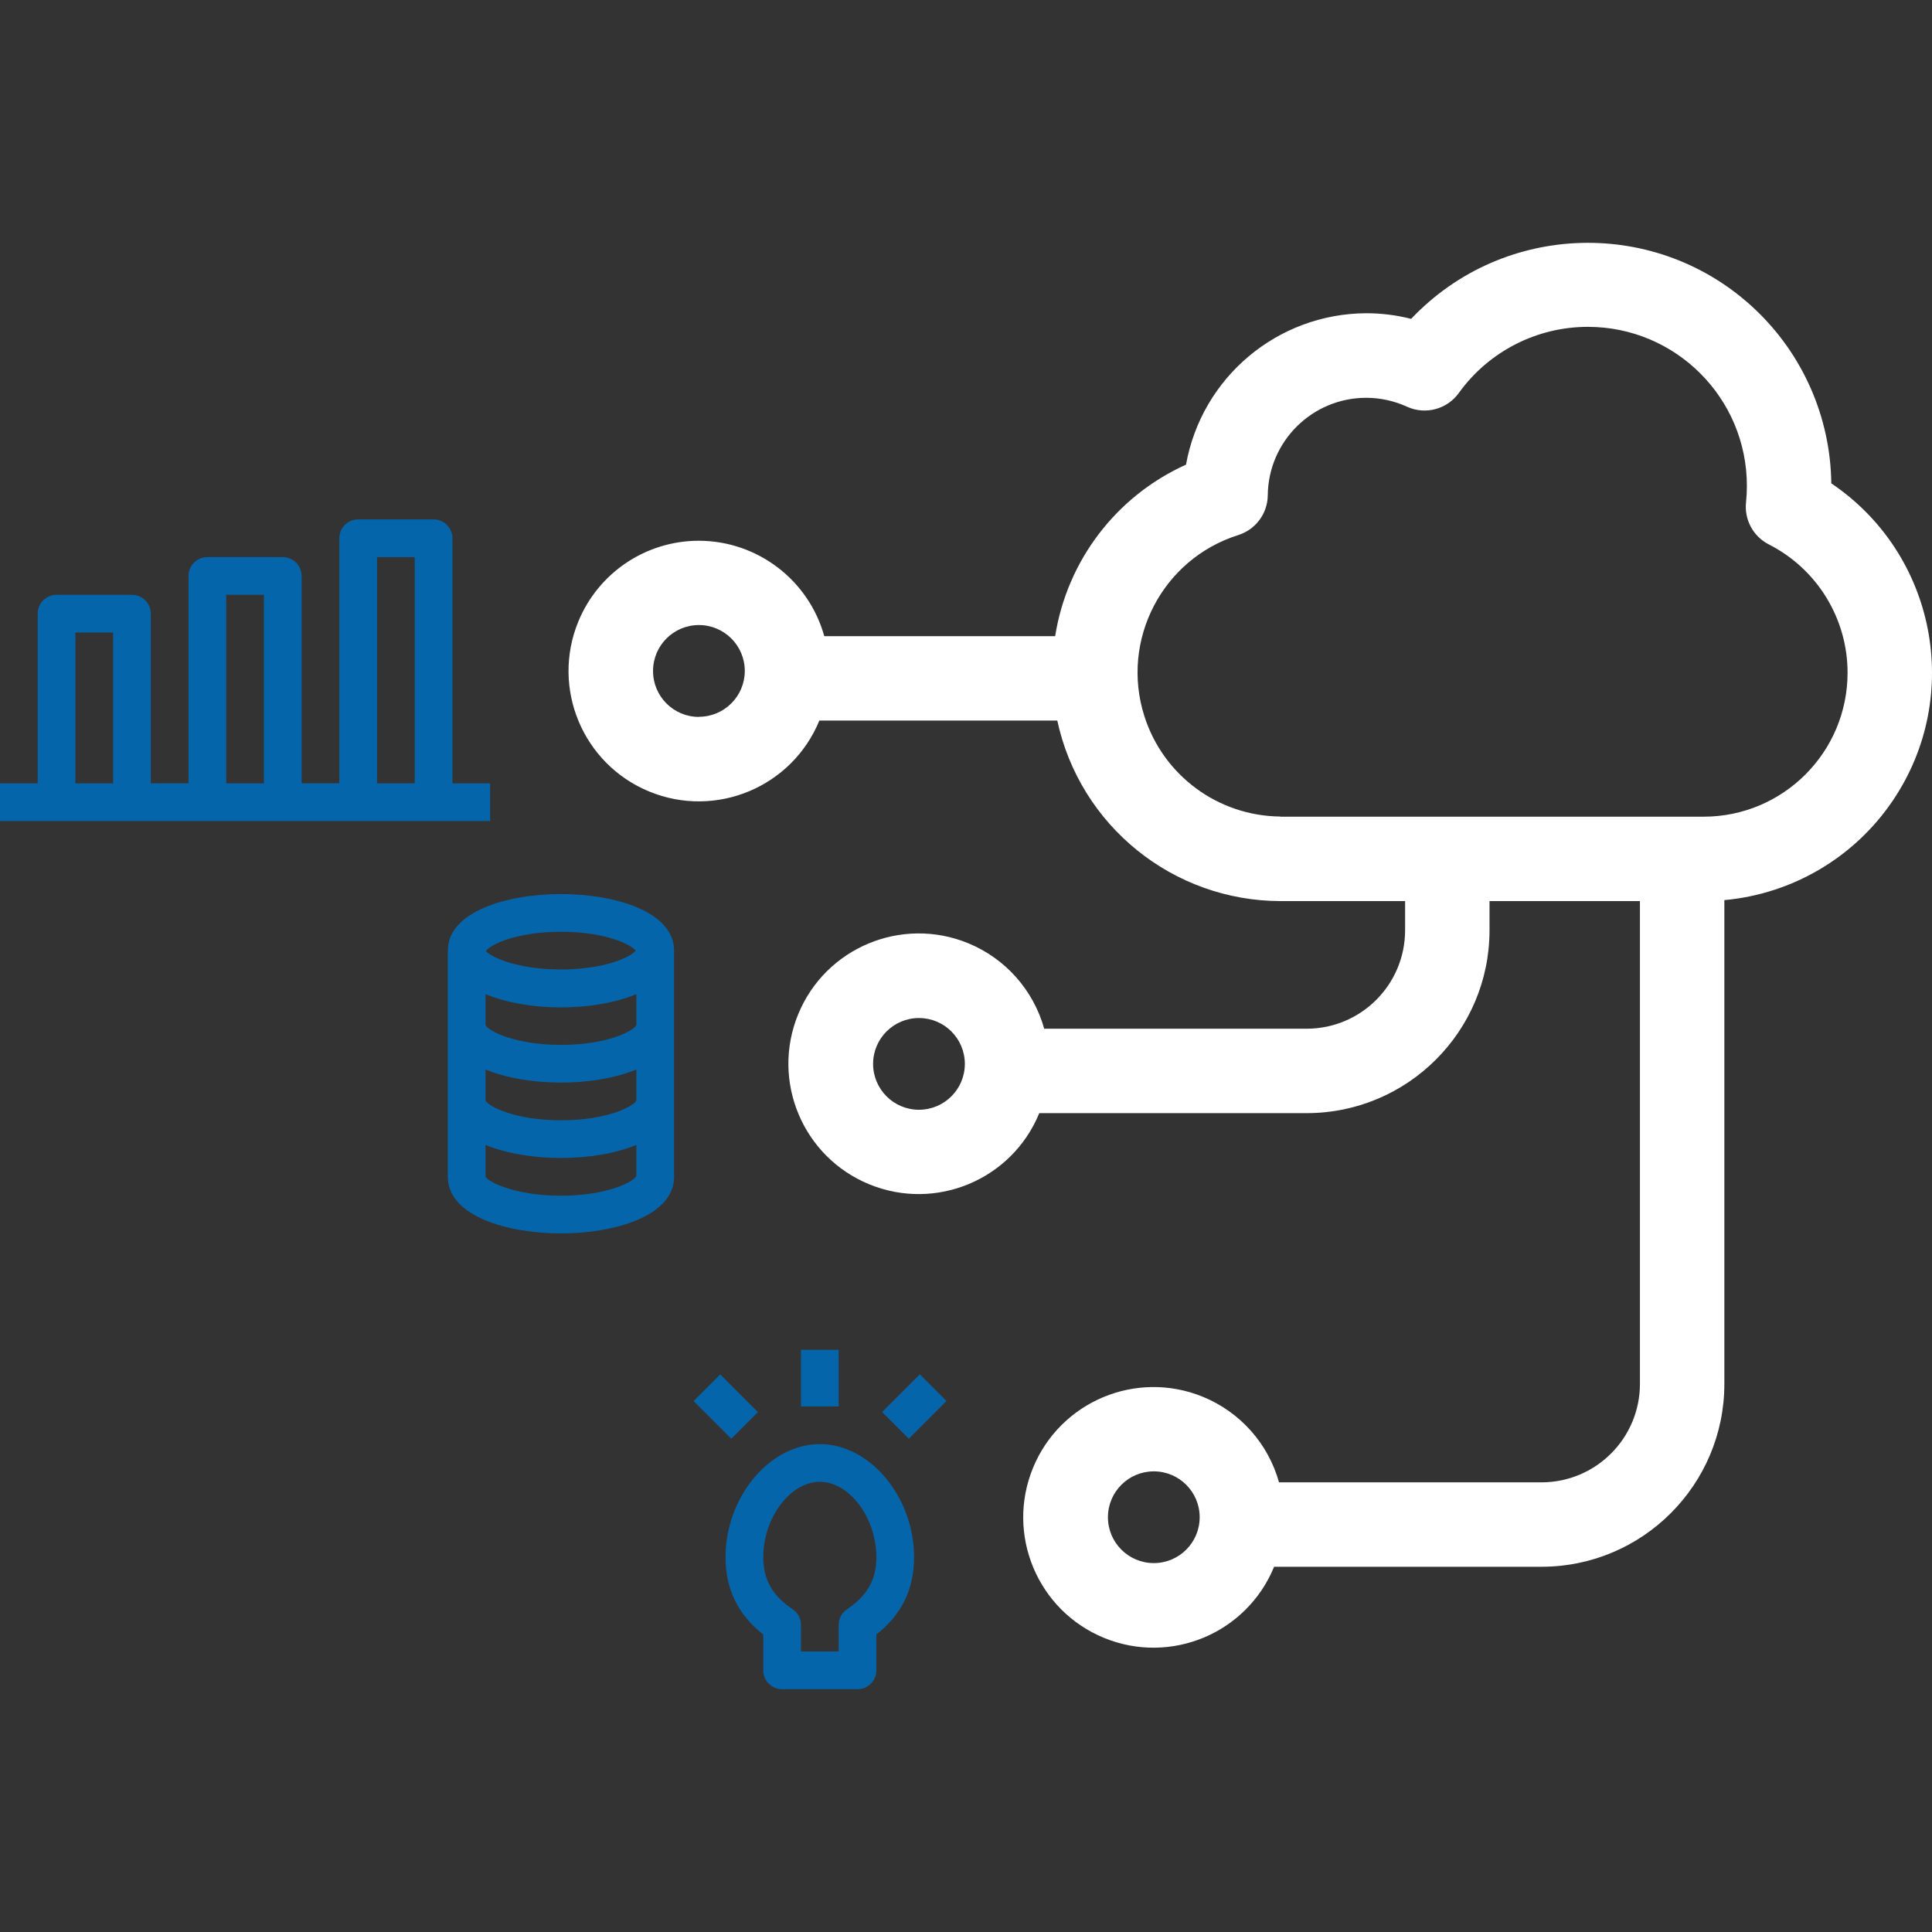 <?xml version="1.0" encoding="utf-8"?>
<!-- Generator: Adobe Illustrator 14.0.0, SVG Export Plug-In . SVG Version: 6.00 Build 43363)  -->
<!DOCTYPE svg PUBLIC "-//W3C//DTD SVG 1.1//EN" "http://www.w3.org/Graphics/SVG/1.1/DTD/svg11.dtd">
<svg version="1.1" id="Layer_1" xmlns="http://www.w3.org/2000/svg" xmlns:xlink="http://www.w3.org/1999/xlink" x="0px" y="0px"
	 width="283.46px" height="283.46px" viewBox="0 0 283.46 283.46" enable-background="new 0 0 283.46 283.46" xml:space="preserve">
<rect x="0" y="0" width="283.46" height="283.46" fill="#333333" stroke="none"/>
<g>
	<path fill="#FFFFFF" d="M102.543,79.338c-7.755-0.004-14.744,4.677-17.691,11.85c-4.013,9.766,0.649,20.935,10.414,24.948
		c9.765,4.013,20.936-0.649,24.948-10.415h34.909c3.333,15.444,16.983,26.472,32.782,26.486h18.249v4.273l0,0
		c0,7.981-6.47,14.451-14.451,14.451h-38.5c-1.586-5.682-5.707-10.313-11.166-12.549c-9.77-4.002-20.934,0.673-24.935,10.444
		c-4.003,9.77,0.673,20.934,10.443,24.936c9.769,4.002,20.934-0.673,24.935-10.444h39.223c14.822,0,26.837-12.015,26.837-26.837
		v-4.273h22.069v70.828c0,7.98-6.471,14.451-14.452,14.451h-38.5c-1.586-5.683-5.707-10.313-11.166-12.55
		c-9.77-4.002-20.935,0.674-24.936,10.443s0.674,20.934,10.443,24.936s20.934-0.673,24.936-10.443h39.223
		c14.822,0,26.839-12.015,26.839-26.837v-70.972c10.026-0.914,19.11-6.288,24.738-14.636c10.344-15.342,6.293-36.166-9.049-46.511
		c-0.115-9.661-4.14-18.863-11.155-25.507c-14.32-13.562-36.926-12.947-50.488,1.374c-2.152-0.55-4.364-0.828-6.585-0.826
		c-13.021,0.054-24.144,9.398-26.445,22.213c-10.231,4.616-17.449,14.077-19.198,25.165h-33.876
		C118.634,85.076,111.118,79.357,102.543,79.338L102.543,79.338z M169.285,215.876c3.717,0,6.729,3.013,6.729,6.729
		s-3.013,6.729-6.729,6.729s-6.731-3.013-6.731-6.729S165.568,215.876,169.285,215.876L169.285,215.876z M134.83,149.363
		c3.717,0,6.73,3.014,6.73,6.73s-3.014,6.729-6.73,6.729s-6.73-3.013-6.73-6.729S131.113,149.363,134.83,149.363L134.83,149.363z
		 M187.843,119.8c-9.138-0.086-17.186-6.034-19.949-14.745c-3.53-11.128,2.629-23.012,13.756-26.543
		c2.566-0.796,4.324-3.156,4.355-5.842c0.08-7.924,6.526-14.307,14.452-14.306c2.074,0.004,4.122,0.455,6.007,1.321
		c2.7,1.217,5.885,0.352,7.598-2.064c4.391-6.079,11.438-9.677,18.937-9.667c12.883,0.015,23.314,10.471,23.301,23.354
		c-0.002,0.793-0.043,1.585-0.124,2.374c-0.281,2.559,1.05,5.024,3.344,6.193c7.091,3.603,11.557,10.885,11.552,18.839
		c-0.007,11.663-9.468,21.113-21.13,21.107h-62.035L187.843,119.8z M102.543,105.185c-0.007,0-0.014,0-0.021,0
		c-3.717-0.011-6.72-3.034-6.708-6.75c0-3.717,3.013-6.729,6.73-6.729s6.729,3.013,6.729,6.729s-3.013,6.73-6.729,6.73V105.185z"/>
	<g>
		<path fill="#0565AA" d="M111.984,239.812v5.256c0,1.526,1.236,2.766,2.766,2.766h11.064c1.529,0,2.765-1.239,2.765-2.766v-5.256
			c3.721-2.929,5.532-6.651,5.532-11.341c0-8.84-6.464-16.595-13.829-16.595c-7.366,0-13.83,7.755-13.83,16.595
			C106.453,233.157,108.264,236.884,111.984,239.812z M120.283,217.408c4.342,0,8.297,5.275,8.297,11.063
			c0,3.28-1.327,5.635-4.309,7.638c-0.763,0.511-1.222,1.374-1.222,2.295v3.897h-5.532v-3.897c0-0.921-0.459-1.784-1.222-2.295
			c-2.982-2.003-4.31-4.357-4.31-7.638C111.984,222.684,115.939,217.408,120.283,217.408z"/>
		<rect x="117.516" y="198.046" fill="#0565AA" width="5.532" height="8.298"/>
		
			<rect x="130.2" y="203.579" transform="matrix(-0.707 0.707 -0.707 -0.707 374.847 257.432)" fill="#0565AA" width="7.821" height="5.532"/>
		
			<rect x="103.685" y="202.434" transform="matrix(-0.707 0.707 -0.707 -0.707 327.627 276.994)" fill="#0565AA" width="5.532" height="7.821"/>
	</g>
	<path fill="#0565AA" d="M66.38,78.973c0-1.527-1.236-2.766-2.766-2.766H52.551c-1.529,0-2.766,1.239-2.766,2.766v35.957h-5.532
		V84.505c0-1.527-1.236-2.767-2.767-2.767H30.423c-1.529,0-2.765,1.239-2.765,2.767v30.425h-5.532V90.037
		c0-1.527-1.236-2.766-2.766-2.766H8.296c-1.529,0-2.766,1.239-2.766,2.766v24.893h-5.532v5.532h8.298h11.063h11.063h11.064h11.064
		h11.063h8.298v-5.532H66.38V78.973z M11.062,114.93V92.803h5.532v22.127H11.062z M33.189,114.93V87.271h5.531v27.659H33.189z
		 M55.317,114.93V81.739h5.532v33.191H55.317z"/>
	<path fill="#0565AA" d="M82.303,131.175c-7.994,0-16.596,2.598-16.596,8.298v33.192c0,5.7,8.602,8.297,16.596,8.297
		s16.596-2.597,16.596-8.297v-33.192C98.899,133.772,90.297,131.175,82.303,131.175z M82.303,136.707
		c6.531,0,10.287,1.87,10.967,2.769c-0.7,0.905-4.461,2.763-10.967,2.763c-6.719,0-10.519-1.982-11.011-2.711
		C71.868,138.652,75.651,136.707,82.303,136.707z M93.367,150.418c-0.437,0.847-4.262,2.885-11.064,2.885
		c-6.801,0-10.626-2.038-11.063-2.885v-4.559c6.24,2.59,15.887,2.59,22.127,0V150.418z M71.24,156.913
		c3.12,1.297,7.161,1.922,11.063,1.922c3.903,0,7.944-0.625,11.064-1.922v4.567c-0.437,0.848-4.262,2.887-11.064,2.887
		c-6.801,0-10.626-2.039-11.063-2.885V156.913z M82.303,175.432c-6.871,0-10.715-2.086-11.063-2.767v-4.688
		c3.12,1.297,7.161,1.923,11.063,1.923c3.903,0,7.944-0.626,11.064-1.923v4.586C92.875,173.424,89.047,175.432,82.303,175.432z"/>
</g>
</svg>

